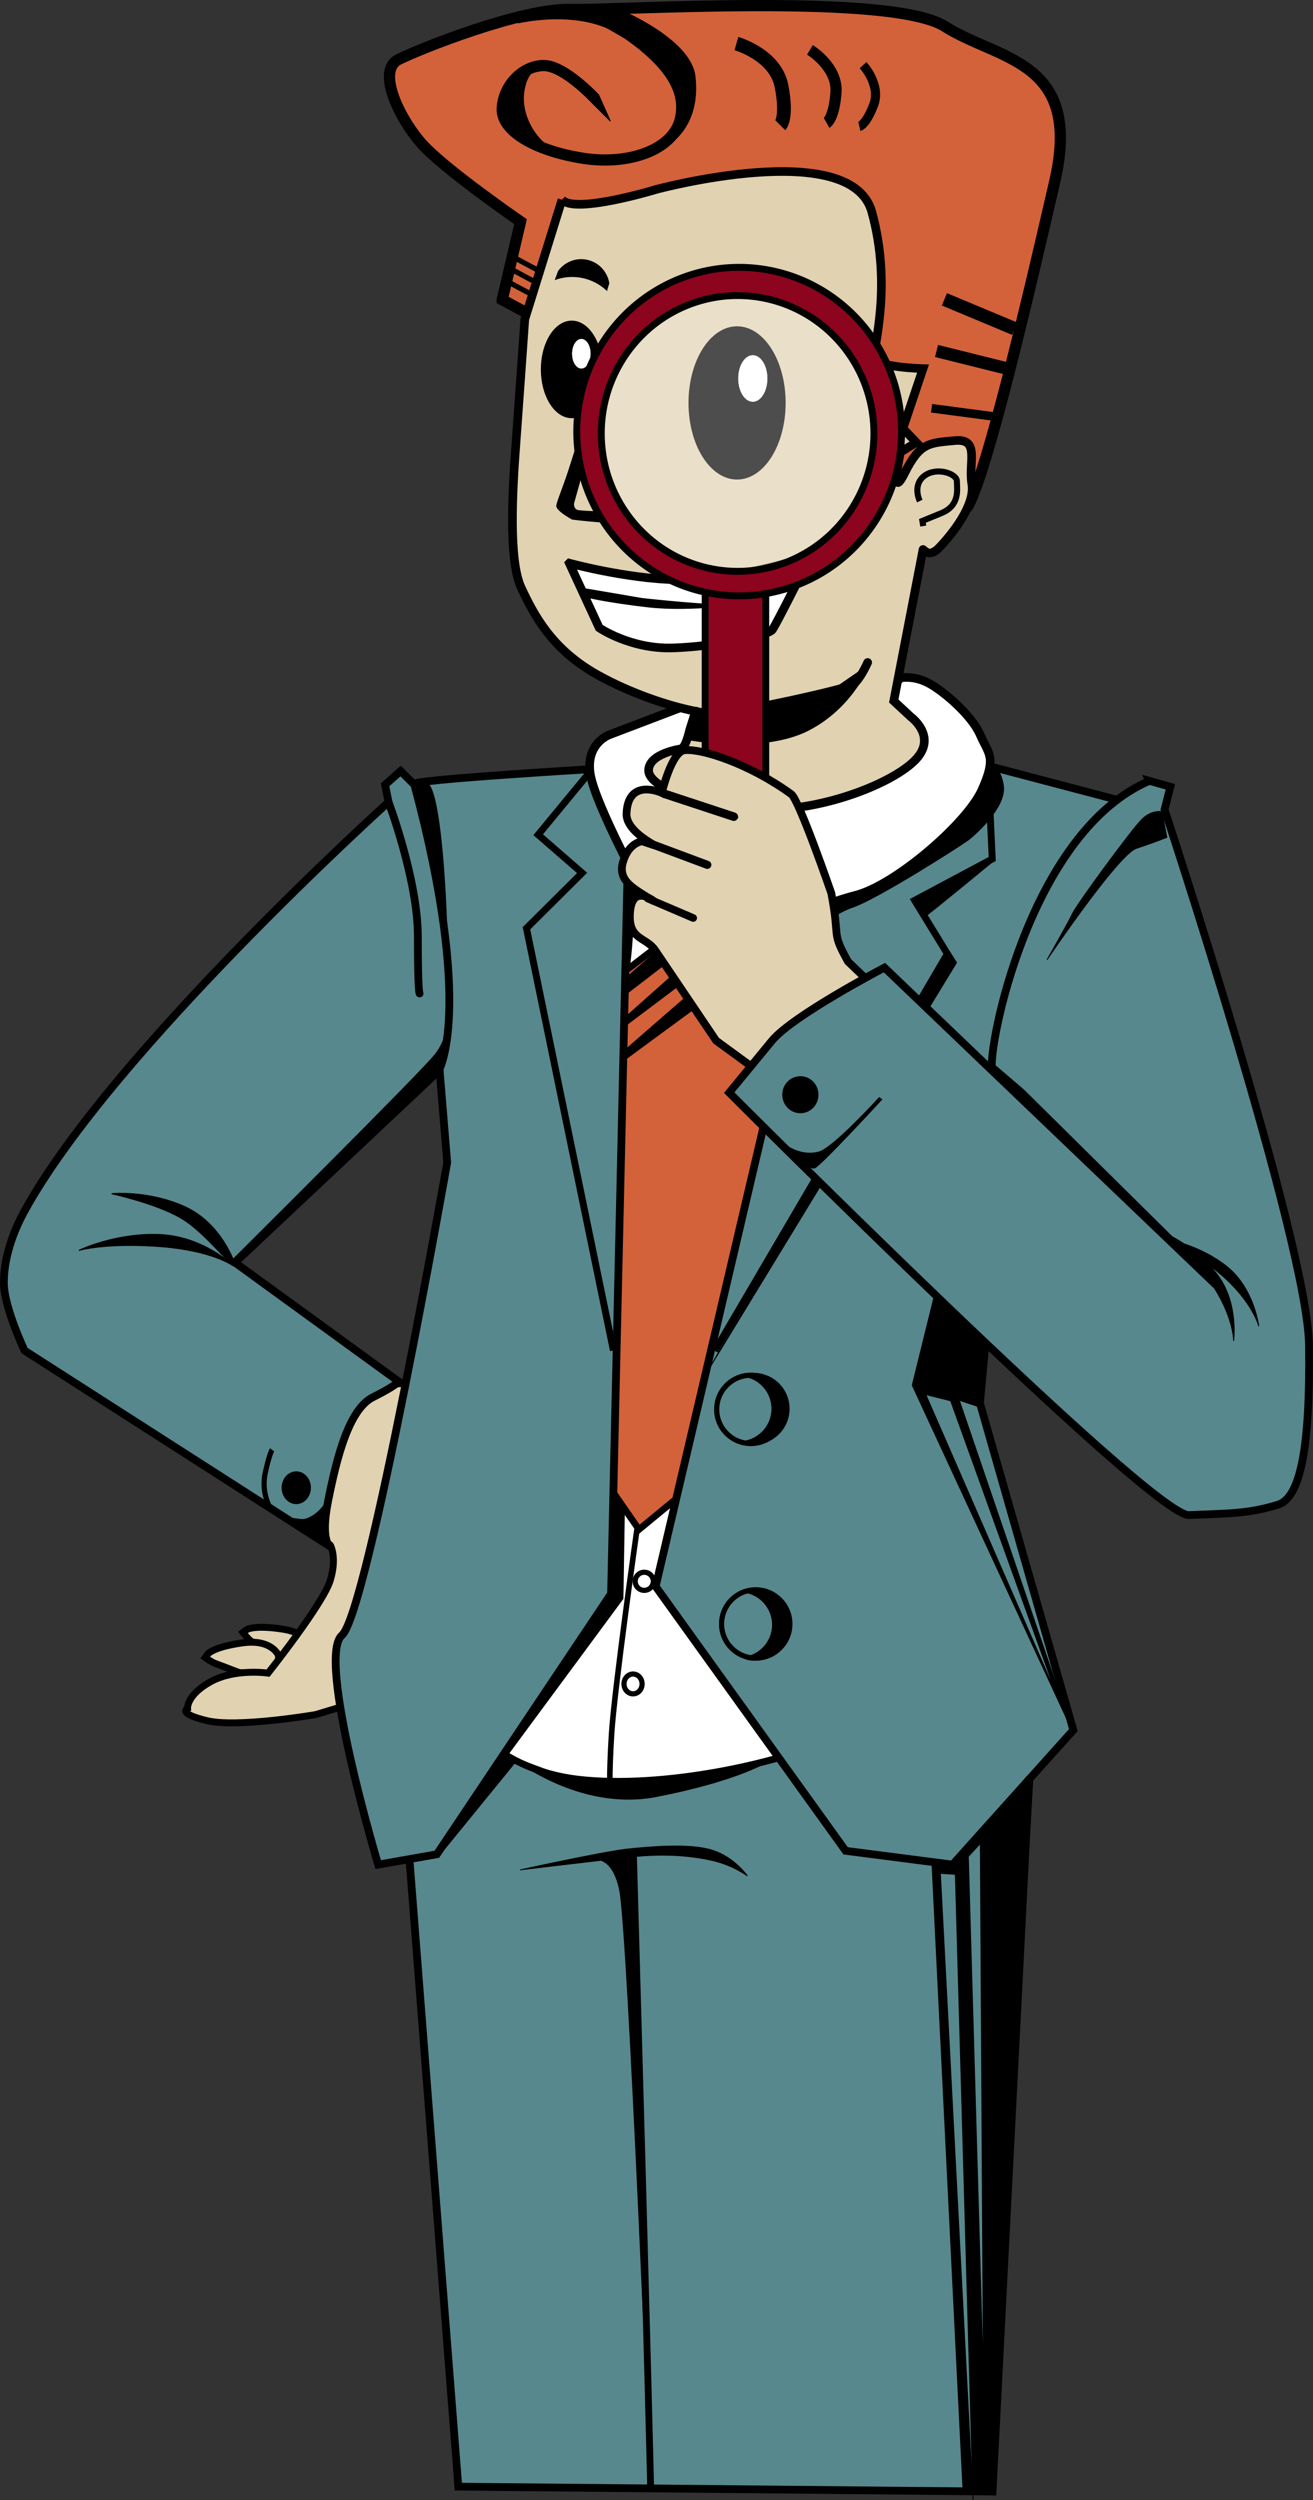 <?xml version="1.0" encoding="UTF-8" standalone="no"?>
<!-- Created with Inkscape (http://www.inkscape.org/) -->

<svg
   xmlns:dc="http://purl.org/dc/elements/1.1/"
   xmlns:cc="http://creativecommons.org/ns#"
   xmlns:rdf="http://www.w3.org/1999/02/22-rdf-syntax-ns#"
   xmlns:svg="http://www.w3.org/2000/svg"
   xmlns="http://www.w3.org/2000/svg"
   xmlns:sodipodi="http://sodipodi.sourceforge.net/DTD/sodipodi-0.dtd"
   xmlns:inkscape="http://www.inkscape.org/namespaces/inkscape"
   width="429.656mm"
   height="818.099mm"
   viewBox="0 0 1522.405 2898.774"
   id="svg2"
   version="1.1"
   inkscape:version="0.91 r13725"
   sodipodi:docname="juergen_mai.svg"
   inkscape:export-filename="D:\JUGGR\grafiken\Plakate\Plakat_05_2016\juergen_mai.png"
   inkscape:export-xdpi="90"
   inkscape:export-ydpi="90">
  <rect x="0" y="0" width="1522.405" height="2898.774" fill="#333333" stroke="none"/>
  <defs
     id="defs4">
    <inkscape:perspective
       sodipodi:type="inkscape:persp3d"
       inkscape:vp_x="0 : 526.1811 : 1"
       inkscape:vp_y="0 : 1000 : 0"
       inkscape:vp_z="744.0945 : 526.18111 : 1"
       inkscape:persp3d-origin="372.04725 : 350.7874 : 1"
       id="perspective4584" />
    <inkscape:path-effect
       effect="spiro"
       id="path-effect4253"
       is_visible="true" />
    <inkscape:path-effect
       effect="spiro"
       id="path-effect4253-1"
       is_visible="true" />
  </defs>
  <sodipodi:namedview
     id="base"
     pagecolor="#ffffff"
     bordercolor="#666666"
     borderopacity="1.0"
     inkscape:pageopacity="0.0"
     inkscape:pageshadow="2"
     inkscape:zoom="0.16430664"
     inkscape:cx="812.70776"
     inkscape:cy="1454.8514"
     inkscape:document-units="px"
     inkscape:current-layer="layer1"
     showgrid="false"
     inkscape:window-width="1536"
     inkscape:window-height="814"
     inkscape:window-x="-8"
     inkscape:window-y="-8"
     inkscape:window-maximized="1"
     fit-margin-top="0"
     fit-margin-left="0"
     fit-margin-right="0"
     fit-margin-bottom="0" />
  <g
     inkscape:label="Ebene 1"
     inkscape:groupmode="layer"
     id="layer1"
     transform="translate(485.859,837.025)">
    <g
       id="g5590">
      <path
         inkscape:connector-curvature="0"
         id="path4595"
         d="m -25.144,1138.242 70.711,907.925 619.425,5.657 45.255,-882.469 z"
         style="fill:#57888d;fill-opacity:1;fill-rule:evenodd;stroke:#000000;stroke-width:9;stroke-linecap:butt;stroke-linejoin:miter;stroke-miterlimit:4;stroke-dasharray:none;stroke-opacity:1" />
      <path
         inkscape:connector-curvature="0"
         id="path4508"
         d="m 48.395,1149.556 c 0,0 39.598,65.054 135.764,76.368 96.166,11.314 237.588,-16.971 319.612,-56.569 82.024,-39.598 96.167,-545.886 96.167,-545.886 l -514.774,-5.657 z"
         style="fill:#ffffff;fill-opacity:1;fill-rule:evenodd;stroke:#000000;stroke-width:8;stroke-linecap:butt;stroke-linejoin:miter;stroke-miterlimit:4;stroke-dasharray:none;stroke-opacity:1" />
      <path
         inkscape:connector-curvature="0"
         id="path4489-5"
         d="m -122.251,1077.968 c 0,0 -1.462,-20.763 -36.056,-26.081 -34.594,-5.318 -42.029,0.925 -42.029,0.925 l -3.835,2.901 c 0,0 4.992,6.686 8.877,9.712 3.885,3.026 23.651,18.256 23.651,18.256 l 43.224,18.28 z"
         style="opacity:1;fill:#e1d2b1;fill-opacity:1;fill-rule:evenodd;stroke:#000000;stroke-width:8;stroke-linecap:butt;stroke-linejoin:miter;stroke-miterlimit:4;stroke-dasharray:none;stroke-opacity:1" />
      <path
         sodipodi:nodetypes="ccssssssc"
         inkscape:connector-curvature="0"
         id="path4322"
         d="m 96.478,-489.518 21.213,-90.51 c 0,0 -90.51,-62.225 -115.965,-91.924 -25.456,-29.698 -50.912,-83.439 -25.456,-96.167 25.456,-12.728 142.836,-59.397 199.404,-57.983 56.569,1.414 371.938,-19.799 434.164,19.799 62.225,39.598 159.806,38.184 127.279,179.605 -32.527,141.421 -77.782,333.754 -100.409,376.181 -22.627,42.426 -540.23,-239.002 -540.23,-239.002 z"
         style="fill:#d3623a;fill-opacity:1;fill-rule:evenodd;stroke:#000000;stroke-width:13;stroke-linecap:butt;stroke-linejoin:miter;stroke-miterlimit:4;stroke-dasharray:none;stroke-opacity:1" />
      <rect
         y="117.18"
         x="124.763"
         height="229.103"
         width="461.034"
         id="rect4479"
         style="opacity:1;fill:#ffffff;fill-opacity:1;stroke:#000000;stroke-width:6;stroke-linecap:round;stroke-miterlimit:4;stroke-dasharray:none;stroke-opacity:1" />
      <path
         inkscape:connector-curvature="0"
         id="path4398"
         d="m 288.647,154.935 c 30,72 44,76 44,76 l 26,4 62,-68 10,-102 -130,-8 z"
         style="fill:#d3623a;fill-opacity:1;fill-rule:evenodd;stroke:#000000;stroke-width:8;stroke-linecap:butt;stroke-linejoin:miter;stroke-miterlimit:4;stroke-dasharray:none;stroke-opacity:1" />
      <path
         inkscape:connector-curvature="0"
         id="path4400"
         d="m 319.777,226.904 -84.485,65.013 -54.065,538.065 73.766,106.438 99.642,-82.303 98.539,-536.025 -90.043,-86.966 z"
         style="fill:#d3623a;fill-opacity:1;fill-rule:evenodd;stroke:#000000;stroke-width:7.75;stroke-linecap:butt;stroke-linejoin:miter;stroke-miterlimit:4;stroke-dasharray:none;stroke-opacity:1"
         sodipodi:nodetypes="cccccccc" />
      <path
         inkscape:connector-curvature="0"
         id="path4489"
         d="m -163.03,1082.38 c 0,0 -7.425,-19.445 -42.073,-14.496 -34.648,4.95 -39.952,13.082 -39.952,13.082 l -2.828,3.889 c 0,0 6.718,4.95 11.314,6.718 4.596,1.768 27.931,10.607 27.931,10.607 l 46.669,4.95 z"
         style="fill:#e1d2b1;fill-opacity:1;fill-rule:evenodd;stroke:#000000;stroke-width:8;stroke-linecap:butt;stroke-linejoin:miter;stroke-miterlimit:4;stroke-dasharray:none;stroke-opacity:1" />
      <path
         sodipodi:nodetypes="czcscscccccccc"
         inkscape:connector-curvature="0"
         id="path4485"
         d="m -102.926,954.394 c 0,0 8.273,13.835 0,41.012 -8.273,27.177 -72.125,107.48 -72.125,107.48 0,0 -38.184,-5.657 -66.468,9.899 -28.284,15.556 -26.87,31.113 -26.87,31.113 0,0 -12.728,5.657 22.627,14.142 35.355,8.485 125.865,-7.071 125.865,-7.071 l 28.284,-8.485 127.279,-207.889 -35.355,-168.291 -131.522,5.657 -15.556,118.794 31.997,54.801 z"
         style="fill:#e1d2b1;fill-opacity:1;fill-rule:evenodd;stroke:#000000;stroke-width:8;stroke-linecap:butt;stroke-linejoin:miter;stroke-miterlimit:4;stroke-dasharray:none;stroke-opacity:1" />
      <path
         inkscape:connector-curvature="0"
         id="path4433"
         d="m 196.647,54.935 c -196,12 -200,16 -200,16 l 36,440 c 0,0 -92,522 -122,548 -30,26 42,266 42,266 l 68,-12 202,-302 22,-962 z"
         style="fill:#57888d;fill-opacity:1;fill-rule:evenodd;stroke:#000000;stroke-width:9;stroke-linecap:butt;stroke-linejoin:miter;stroke-miterlimit:4;stroke-dasharray:none;stroke-opacity:1" />
      <path
         inkscape:connector-curvature="0"
         id="path4402"
         d="m 458.647,216.935 -184.286,785.429 220.286,306.571 124,16 140,-156 -112,-392 20,-392 L 854.316,102.149 530.647,16.935 Z"
         style="fill:#57888d;fill-opacity:1;fill-rule:evenodd;stroke:#000000;stroke-width:9;stroke-linecap:butt;stroke-linejoin:miter;stroke-miterlimit:4;stroke-dasharray:none;stroke-opacity:1"
         sodipodi:nodetypes="cccccccccc" />
      <path
         sodipodi:nodetypes="csssccc"
         inkscape:connector-curvature="0"
         id="path4652"
         d="m 456.396,247.994 c 0,0 17.678,-23.335 46.669,-33.234 28.991,-9.899 125.291,-71.518 133.643,-77.782 7.071,-5.303 43.133,-36.77 41.012,-61.518 -2.121,-24.749 -26.163,-44.548 -26.163,-44.548 L 464.881,183.648 Z"
         style="fill:#000000;fill-opacity:1;fill-rule:evenodd;stroke:#000000;stroke-width:1px;stroke-linecap:butt;stroke-linejoin:miter;stroke-opacity:1" />
      <path
         sodipodi:nodetypes="czzzsccc"
         inkscape:connector-curvature="0"
         id="path4394"
         d="m 558.647,-51.065 c 0,0 14.692,-3.129 32,6 17.308,9.129 50.147,37.226 60,60 9.853,22.774 19.349,25.331 2,64 -17.349,38.669 -100,110 -146,122 -46,12 -58,24 -58,24 l -52,-122 z"
         style="fill:#ffffff;fill-opacity:1;fill-rule:evenodd;stroke:#000000;stroke-width:10;stroke-linecap:butt;stroke-linejoin:miter;stroke-miterlimit:4;stroke-dasharray:none;stroke-opacity:1" />
      <path
         inkscape:connector-curvature="0"
         id="path4396"
         d="m 304.647,-17.065 -84,32 c 0,0 -28,10 -22,46 6,36 64,142 64,142 l 64,-110 22,-110 z"
         style="fill:#ffffff;fill-opacity:1;fill-rule:evenodd;stroke:#000000;stroke-width:10;stroke-linecap:butt;stroke-linejoin:miter;stroke-miterlimit:4;stroke-dasharray:none;stroke-opacity:1" />
      <path
         sodipodi:nodetypes="ccssssssssssccccsscc"
         inkscape:connector-curvature="0"
         id="path4310"
         d="m 165.775,-605.483 -43.133,138.593 c 0,0 -7.071,100.409 -10.607,148.492 -3.535,48.083 -8.485,130.815 6.364,162.635 14.849,31.82 35.355,71.418 88.388,101.116 53.033,29.698 137.886,56.569 180.312,43.133 42.426,-13.435 82.024,-33.941 106.773,-61.518 24.749,-27.577 91.04,-118.971 91.04,-124.628 0,-5.657 4.419,10.076 18.562,-4.773 14.142,-14.849 41.719,-48.79 37.477,-73.539 -4.243,-24.749 9.899,-53.033 -19.799,-50.205 -29.698,2.829 -40.305,2.121 -57.983,37.477 -17.678,35.355 -4.95,-24.042 -4.95,-24.042 l 18.385,-11.314 -15.556,-16.264 23.334,-69.296 c 0,0 -55.154,-1.414 -56.569,-12.728 -1.414,-11.314 21.213,-82.024 -2.828,-168.999 -24.042,-86.974 -249.609,-26.163 -249.609,-26.163 0,0 -94.752,28.991 -109.602,12.021 z"
         style="fill:#e1d2b1;fill-opacity:1;fill-rule:evenodd;stroke:#000000;stroke-width:10;stroke-linecap:butt;stroke-linejoin:miter;stroke-miterlimit:4;stroke-dasharray:none;stroke-opacity:1" />
      <ellipse
         ry="88.055"
         rx="55.53"
         cy="-369.863"
         cx="368.76"
         id="path3350"
         style="fill:#000000;fill-opacity:1;stroke:#000000;stroke-width:1.571;stroke-opacity:1" />
      <ellipse
         ry="56.063"
         rx="35.355"
         cy="-408.706"
         cx="177.088"
         id="path3350-4"
         style="fill:#000000;fill-opacity:1;stroke:#000000;stroke-opacity:1" />
      <ellipse
         ry="27.276"
         rx="17.201"
         cy="-398.183"
         cx="387.006"
         id="path3350-47"
         style="fill:#ffffff;fill-opacity:1;stroke:#000000;stroke-width:0.487;stroke-opacity:1" />
      <ellipse
         ry="17.366"
         rx="10.952"
         cy="-426.889"
         cx="188.2"
         id="path3350-47-1"
         style="fill:#ffffff;fill-opacity:1;stroke:#000000;stroke-width:0.31;stroke-opacity:1" />
      <path
         inkscape:connector-curvature="0"
         inkscape:original-d="m 217.64659,-500.56518 2.5,-8 c 0,0 -0.5,-18.5 -14,-22 -13.5,-3.5 -44.5,8 -44.5,8 l -3.5,9.5 c 0,0 12.5,-2 25.5,-3 13,-1 29,3.5 34,15.5 z"
         inkscape:path-effect="#path-effect4253"
         id="path4251"
         d="m 217.647,-500.565 2.5,-8 c -1.372,-8.838 -6.574,-17.014 -14,-22 -6.918,-4.645 -15.667,-6.48 -23.869,-5.005 -8.202,1.474 -15.764,6.241 -20.631,13.005 l -3.5,9.5 c 8.141,-2.859 16.918,-3.892 25.5,-3 12.608,1.31 24.741,6.842 34,15.5 z"
         style="fill:#000000;fill-opacity:1;fill-rule:evenodd;stroke:#000000;stroke-width:1px;stroke-linecap:butt;stroke-linejoin:miter;stroke-opacity:1" />
      <path
         inkscape:connector-curvature="0"
         inkscape:original-d="m 367.50913,-492.23198 -1.13576,-8.4564 c 0,0 3.50596,-18.13948 17.25702,-18.54941 13.75105,-0.40992 42.14058,17.92413 42.14058,17.92413 l 1.86738,10.16172 c 0,0 -11.87756,-4.79099 -24.4064,-8.70808 -12.52885,-3.91708 -28.88379,-3.08411 -35.72282,7.62804 z"
         inkscape:path-effect="#path-effect4253-1"
         id="path4251-3"
         d="m 367.509,-492.232 -1.136,-8.456 c 2.87,-8.202 9.283,-15.095 17.257,-18.549 7.834,-3.394 17.061,-3.424 24.917,-0.083 7.857,3.342 14.234,10.009 17.223,18.007 l 1.867,10.162 c -7.331,-4.71 -15.75,-7.714 -24.406,-8.708 -12.312,-1.414 -25.063,1.308 -35.723,7.628 z"
         style="fill:#000000;fill-opacity:1;fill-rule:evenodd;stroke:#000000;stroke-width:1px;stroke-linecap:butt;stroke-linejoin:miter;stroke-opacity:1" />
      <path
         inkscape:connector-curvature="0"
         id="path4304"
         d="m 224.647,-451.565 9.5,2 -55,196.5 c 0,0 -0.5,7 5.5,8 6,1 46,2.5 46,2.5 0,0 14,3 9.5,9 -4.5,6 -62.5,-1.5 -62.5,-1.5 0,0 -18.5,-10 -18,-15.5 0.5,-5.5 8,-21.5 17,-50.5 9,-29 48,-150.5 48,-150.5 z"
         style="fill:#000000;fill-opacity:1;fill-rule:evenodd;stroke:#000000;stroke-width:1px;stroke-linecap:butt;stroke-linejoin:miter;stroke-opacity:1" />
      <path
         inkscape:connector-curvature="0"
         id="path4306"
         d="m 174.26,-184.048 34.648,74.953 c 0,0 36.062,24.749 84.853,23.334 48.79,-1.414 111.016,-14.142 115.966,-21.213 4.95,-7.071 38.184,-73.539 38.184,-73.539 l -12.021,-6.364 c 0,0 -62.225,19.799 -123.037,21.92 -60.811,2.121 -138.593,-19.092 -138.593,-19.092 z"
         style="fill:#ffffff;fill-opacity:1;fill-rule:evenodd;stroke:#000000;stroke-width:10;stroke-linecap:butt;stroke-linejoin:miter;stroke-miterlimit:4;stroke-dasharray:none;stroke-opacity:1" />
      <path
         inkscape:connector-curvature="0"
         id="path4308"
         d="m 188.472,-155.073 70.244,11.956 c 0,0 82.584,9.239 105.366,7.065 22.782,-2.174 -47.462,8.695 -98.721,2.717 -51.259,-5.978 -71.193,-11.412 -71.193,-11.412 z"
         style="fill:#000000;fill-opacity:1;fill-rule:evenodd;stroke:#000000;stroke-width:1.016px;stroke-linecap:butt;stroke-linejoin:miter;stroke-opacity:1" />
      <path
         inkscape:connector-curvature="0"
         id="path4318"
         d="m 580.647,-256.065 c 0,0 -9,-18 5,-29 14,-11 38,-3 38,6 0,9 4,28 -18,37 -22,9 -22,9 -22,9 l 1,6"
         style="fill:none;fill-rule:evenodd;stroke:#000000;stroke-width:7;stroke-linecap:butt;stroke-linejoin:miter;stroke-miterlimit:4;stroke-dasharray:none;stroke-opacity:1" />
      <path
         inkscape:connector-curvature="0"
         id="path4324"
         d="m 113.449,-816.201 c 0,0 74.953,-18.385 124.451,15.556 49.498,33.941 73.539,66.468 65.054,101.823 -8.485,35.355 -59.397,53.74 -113.137,45.255 -53.74,-8.485 -94.752,-31.113 -93.338,-57.983 1.414,-26.87 24.042,-49.497 48.083,-49.497 24.042,0 59.397,38.184 59.397,38.184 l 0,0"
         style="fill:none;fill-rule:evenodd;stroke:#000000;stroke-width:13;stroke-linecap:butt;stroke-linejoin:miter;stroke-miterlimit:4;stroke-dasharray:none;stroke-opacity:1" />
      <path
         inkscape:connector-curvature="0"
         id="path4326"
         d="m 368.007,-786.503 c 0,0 45.255,12.728 52.326,49.497 7.071,36.77 -1.414,45.255 -1.414,45.255 l 0,0"
         style="fill:none;fill-rule:evenodd;stroke:#000000;stroke-width:16;stroke-linecap:butt;stroke-linejoin:miter;stroke-miterlimit:4;stroke-dasharray:none;stroke-opacity:1" />
      <path
         inkscape:connector-curvature="0"
         id="path4326-3"
         d="m 453.247,-779.238 c 0,0 32.563,19.633 30.19,49.825 -2.372,30.192 -10.81,34.989 -10.81,34.989 l 0,0"
         style="opacity:1;fill:none;fill-rule:evenodd;stroke:#000000;stroke-width:12.941;stroke-linecap:butt;stroke-linejoin:miter;stroke-miterlimit:4;stroke-dasharray:none;stroke-opacity:1" />
      <path
         inkscape:connector-curvature="0"
         id="path4326-3-5"
         d="m 514.875,-761.509 c 0,0 21.084,22.939 12.264,46.134 -8.819,23.195 -16.559,25.024 -16.559,25.024 l 0,0"
         style="opacity:1;fill:none;fill-rule:evenodd;stroke:#000000;stroke-width:10.604;stroke-linecap:butt;stroke-linejoin:miter;stroke-miterlimit:4;stroke-dasharray:none;stroke-opacity:1" />
      <path
         inkscape:connector-curvature="0"
         id="path4358"
         d="m 594.281,-363.653 c 74.953,9.899 74.953,9.899 74.953,9.899"
         style="fill:none;fill-rule:evenodd;stroke:#000000;stroke-width:10;stroke-linecap:butt;stroke-linejoin:miter;stroke-miterlimit:4;stroke-dasharray:none;stroke-opacity:1" />
      <path
         inkscape:connector-curvature="0"
         id="path4358-6"
         d="m 600.043,-430.079 c 78.987,19.715 78.987,19.715 78.987,19.715"
         style="opacity:1;fill:none;fill-rule:evenodd;stroke:#000000;stroke-width:14.487;stroke-linecap:butt;stroke-linejoin:miter;stroke-miterlimit:4;stroke-dasharray:none;stroke-opacity:1" />
      <path
         inkscape:transform-center-y="70.218503"
         inkscape:transform-center-x="1.091775"
         inkscape:connector-curvature="0"
         id="path4358-6-9"
         d="m 609.175,-489.979 c 81.435,34.057 81.435,34.057 81.435,34.057"
         style="opacity:1;fill:none;fill-rule:evenodd;stroke:#000000;stroke-width:15.506;stroke-linecap:butt;stroke-linejoin:miter;stroke-miterlimit:4;stroke-dasharray:none;stroke-opacity:1" />
      <path
         sodipodi:nodetypes="cccssscscc"
         inkscape:connector-curvature="0"
         id="path4390"
         d="m 584.392,-199.927 -33.952,175.686 19.799,18.385 c 0,0 31.113,22.627 5.657,49.498 -25.456,26.87 -106.066,59.397 -176.777,57.983 -70.711,-1.414 -132.936,-25.456 -132.936,-45.255 0,-19.799 37.098,-25.027 37.098,-25.027 0,0 4.975,1.692 10.632,-22.349 l 5.657,-17.855 -0.856,-3.558"
         style="fill:#e1d2b1;fill-opacity:1;fill-rule:evenodd;stroke:#000000;stroke-width:10;stroke-linecap:round;stroke-linejoin:miter;stroke-miterlimit:4;stroke-dasharray:none;stroke-opacity:1" />
      <path
         sodipodi:nodetypes="cssc"
         inkscape:connector-curvature="0"
         id="path4392"
         d="m 320.967,-12.545 c 0,0 6.113,3.504 32.615,1.722 26.502,-1.782 140.91,-27.142 149.252,-32.363 8.342,-5.221 17.359,-25.722 17.359,-25.722"
         style="fill:none;fill-rule:evenodd;stroke:#000000;stroke-width:10;stroke-linecap:round;stroke-linejoin:miter;stroke-miterlimit:4;stroke-dasharray:none;stroke-opacity:1" />
      <path
         sodipodi:nodetypes="ccccazccsscccc"
         inkscape:connector-curvature="0"
         id="path4437"
         d="m -5.353,72.935 -16,-16 -18,16 4,20 c 0,0 -320.049,288.643 -422,474 -14.034,25.516 -24.284,55.84 -24,84 0.284,28.16 24,78 24,78 l 355.525,228 c 0,0 -13.525,-4 -3.525,-54 10,-50 24,-106 52,-120 28,-14 29.636,-18.243 29.636,-18.243 l -189.636,-137.757 236,-222 c 0,0 42,-70 -28,-332 z"
         style="fill:#57888d;fill-opacity:1;fill-rule:evenodd;stroke:#000000;stroke-width:9;stroke-linecap:butt;stroke-linejoin:miter;stroke-miterlimit:4;stroke-dasharray:none;stroke-opacity:1" />
      <circle
         r="10.5"
         cy="996.435"
         cx="261.147"
         id="path4789"
         style="opacity:1;fill:none;fill-opacity:1;stroke:#000000;stroke-width:6;stroke-linecap:round;stroke-miterlimit:4;stroke-dasharray:none;stroke-opacity:1" />
      <path
         inkscape:connector-curvature="0"
         id="path4439"
         d="m -35.353,92.935 c 0,0 34,90 34,156 0,66 2,66 2,66 l 0,0"
         style="fill:none;fill-rule:evenodd;stroke:#000000;stroke-width:9;stroke-linecap:round;stroke-linejoin:miter;stroke-miterlimit:4;stroke-dasharray:none;stroke-opacity:1" />
      <circle
         r="39.598"
         cy="797.099"
         cx="384.734"
         id="path4462"
         style="opacity:1;fill:#57888d;fill-opacity:1;stroke:#000000;stroke-width:6;stroke-linecap:round;stroke-miterlimit:4;stroke-dasharray:none;stroke-opacity:1" />
      <circle
         r="39.598"
         cy="1045.891"
         cx="390.391"
         id="path4462-9"
         style="opacity:1;fill:#57888d;fill-opacity:1;stroke:#000000;stroke-width:6;stroke-linecap:round;stroke-miterlimit:4;stroke-dasharray:none;stroke-opacity:1" />
      <path
         inkscape:connector-curvature="0"
         id="path4462-9-8"
         d="m 388.041,756.802 a 39.598,39.598 0 0 1 39.598,39.598 39.598,39.598 0 0 1 -39.598,39.598 39.598,39.598 0 0 1 -8.451,-0.963 39.598,39.598 0 0 0 31.049,-38.635 39.598,39.598 0 0 0 -31.146,-38.635 39.598,39.598 0 0 1 8.549,-0.963 z"
         style="opacity:1;fill:#000000;fill-opacity:1;stroke:#000000;stroke-width:4;stroke-linecap:round;stroke-miterlimit:4;stroke-dasharray:none;stroke-opacity:1" />
      <path
         sodipodi:nodetypes="ccccc"
         inkscape:connector-curvature="0"
         id="path4654-9"
         d="M 225.386,728.8 124.566,239.233 189.084,175.111 138.128,130.817 199.185,56.776"
         style="opacity:1;fill:none;fill-rule:evenodd;stroke:#000000;stroke-width:8;stroke-linecap:butt;stroke-linejoin:miter;stroke-miterlimit:4;stroke-dasharray:none;stroke-opacity:1" />
      <path
         inkscape:connector-curvature="0"
         id="path4599"
         d="m 248.641,1314.94 c 18.01,637.554 20.011,736.989 20.011,736.989"
         style="fill:none;fill-rule:evenodd;stroke:#000000;stroke-width:7.901;stroke-linecap:butt;stroke-linejoin:miter;stroke-miterlimit:4;stroke-dasharray:none;stroke-opacity:1" />
      <path
         id="path4462-9-8-6"
         d="m 388.737,1007.212 a 39.598,39.598 0 0 1 39.598,39.598 39.598,39.598 0 0 1 -39.598,39.598 39.598,39.598 0 0 1 -8.451,-0.963 39.598,39.598 0 0 0 31.049,-38.635 39.598,39.598 0 0 0 -31.146,-38.635 39.598,39.598 0 0 1 8.549,-0.963 z"
         style="opacity:1;fill:#000000;fill-opacity:1;stroke:#000000;stroke-width:4;stroke-linecap:round;stroke-miterlimit:4;stroke-dasharray:none;stroke-opacity:1"
         inkscape:connector-curvature="0" />
      <path
         inkscape:connector-curvature="0"
         id="path4654"
         d="m 342.932,729.221 269.714,-460.286 -38,-62 90,-48 -4,-86 0,0"
         style="fill:none;fill-rule:evenodd;stroke:#000000;stroke-width:8;stroke-linecap:butt;stroke-linejoin:miter;stroke-miterlimit:4;stroke-dasharray:none;stroke-opacity:1"
         sodipodi:nodetypes="cccccc" />
      <path
         inkscape:connector-curvature="0"
         id="path4671"
         d="m 9.647,71.935 c 0,0 8,-2 15,57 7,59 8,127 8,127 l -35,-181 17,-6"
         style="fill:#000000;fill-opacity:1;fill-rule:evenodd;stroke:#000000;stroke-width:1px;stroke-linecap:butt;stroke-linejoin:miter;stroke-opacity:1" />
      <path
         inkscape:connector-curvature="0"
         id="path4690"
         d="m 587.918,224.66 c 5.657,-3.535 78.489,-63.64 78.489,-63.64 l -91.924,45.255 z"
         style="fill:#000000;fill-opacity:1;fill-rule:evenodd;stroke:#000000;stroke-width:1px;stroke-linecap:butt;stroke-linejoin:miter;stroke-opacity:1" />
      <path
         sodipodi:nodetypes="cccc"
         inkscape:connector-curvature="0"
         id="path4692"
         d="m 335.308,751.675 287.965,-472.568 -7.425,-11.667 z"
         style="fill:#000000;fill-opacity:1;fill-rule:evenodd;stroke:#000000;stroke-width:1px;stroke-linecap:butt;stroke-linejoin:miter;stroke-opacity:1" />
      <path
         inkscape:connector-curvature="0"
         id="path4694"
         d="m 335.147,96.435 c -39,73 -47,61 -47,61 l 38,-64 z"
         style="fill:#000000;fill-opacity:1;fill-rule:evenodd;stroke:#000000;stroke-width:1px;stroke-linecap:butt;stroke-linejoin:miter;stroke-opacity:1" />
      <path
         inkscape:connector-curvature="0"
         id="path4696"
         d="m 249.647,187.935 c -1.5,105 -10.5,115 -10.5,115 l 5.5,-134 z"
         style="fill:#000000;fill-opacity:1;fill-rule:evenodd;stroke:#000000;stroke-width:1px;stroke-linecap:butt;stroke-linejoin:miter;stroke-opacity:1" />
      <path
         inkscape:connector-curvature="0"
         id="path4698"
         d="m 425.147,178.935 -53.5,52 62.5,80.5 -72,-80 60.5,-66 z"
         style="fill:#000000;fill-opacity:1;fill-rule:evenodd;stroke:#000000;stroke-width:1px;stroke-linecap:butt;stroke-linejoin:miter;stroke-opacity:1" />
      <path
         inkscape:connector-curvature="0"
         id="path4700"
         d="m 297.647,170.435 52,-69.5 12.5,1 -63.5,74 z"
         style="fill:#000000;fill-opacity:1;fill-rule:evenodd;stroke:#000000;stroke-width:1px;stroke-linecap:butt;stroke-linejoin:miter;stroke-opacity:1" />
      <path
         inkscape:connector-curvature="0"
         id="path4702"
         d="m 373.147,103.435 -70.5,81.5 2,6 86,-86.5 z"
         style="fill:#000000;fill-opacity:1;fill-rule:evenodd;stroke:#000000;stroke-width:1px;stroke-linecap:butt;stroke-linejoin:miter;stroke-opacity:1" />
      <path
         inkscape:connector-curvature="0"
         id="path4704"
         d="m 345.38,234.559 -104.652,80.61 -4.243,-15.556 84.853,-73.539 z"
         style="fill:#000000;fill-opacity:1;fill-rule:evenodd;stroke:#000000;stroke-width:1px;stroke-linecap:butt;stroke-linejoin:miter;stroke-opacity:1" />
      <path
         inkscape:connector-curvature="0"
         id="path4706"
         d="m 240.728,378.809 141.421,-123.037 18.385,16.971 -165.463,121.622 5.657,-9.899"
         style="fill:#000000;fill-opacity:1;fill-rule:evenodd;stroke:#000000;stroke-width:1px;stroke-linecap:butt;stroke-linejoin:miter;stroke-opacity:1" />
      <path
         inkscape:connector-curvature="0"
         id="path4706-2"
         d="m 241.186,340.563 125.291,-111.595 16.288,15.392 -146.59,110.312 5.012,-8.979"
         style="opacity:1;fill:#000000;fill-opacity:1;fill-rule:evenodd;stroke:#000000;stroke-width:0.896px;stroke-linecap:butt;stroke-linejoin:miter;stroke-opacity:1" />
      <path
         inkscape:connector-curvature="0"
         id="path4723"
         d="m 314.267,21.013 c 0,0 84.853,15.556 137.179,-11.314 52.326,-26.87 70.711,-76.368 70.711,-76.368 l -41.012,28.284 -138.593,29.698 -16.971,-2.829 z"
         style="fill:#000000;fill-opacity:1;fill-rule:evenodd;stroke:#000000;stroke-width:1px;stroke-linecap:butt;stroke-linejoin:miter;stroke-opacity:1" />
      <path
         sodipodi:nodetypes="csczc"
         inkscape:connector-curvature="0"
         id="path4673-6-2"
         d="m -356.387,547.052 c 0,0 43.098,-4.248 85.62,15.452 42.522,19.7 57.252,66.225 57.252,66.225 -3.837,5.879 -33.155,-36.453 -62.772,-53.641 -29.617,-17.188 -80.1,-28.036 -80.1,-28.036 z"
         style="opacity:1;fill:#000000;fill-opacity:1;fill-rule:evenodd;stroke:#000000;stroke-width:1.244px;stroke-linecap:butt;stroke-linejoin:miter;stroke-opacity:1" />
      <path
         sodipodi:nodetypes="csczc"
         inkscape:connector-curvature="0"
         id="path4673-6-2-0"
         d="m -393.735,612.516 c 0,0 41.821,-20.213 92.952,-18.061 51.131,2.152 85.504,36.26 85.504,36.26 0,0 -24.171,-18.054 -85.887,-22.537 -61.717,-4.483 -92.569,4.337 -92.569,4.337 z"
         style="opacity:1;fill:#000000;fill-opacity:1;fill-rule:evenodd;stroke:#000000;stroke-width:1.3px;stroke-linecap:butt;stroke-linejoin:miter;stroke-opacity:1" />
      <path
         inkscape:connector-curvature="0"
         id="path4757"
         d="m -172.353,911.935 c 0,0 -11,-18 -6,-41 5,-23 8,-27 8,-27"
         style="fill:none;fill-rule:evenodd;stroke:#000000;stroke-width:6;stroke-linecap:butt;stroke-linejoin:miter;stroke-miterlimit:4;stroke-dasharray:none;stroke-opacity:1" />
      <ellipse
         ry="16"
         rx="14"
         cy="887.935"
         cx="-142.353"
         id="path4761"
         style="opacity:1;fill:#000000;fill-opacity:1;stroke:#000000;stroke-width:6;stroke-linecap:round;stroke-miterlimit:4;stroke-dasharray:none;stroke-opacity:1" />
      <path
         inkscape:connector-curvature="0"
         id="path4767"
         d="m 34.253,315.17 c 0,0 7.071,43.841 -16.971,72.125 -24.042,28.284 -234.759,237.588 -234.759,237.588 L 25.768,407.094 Z"
         style="fill:#000000;fill-opacity:1;fill-rule:evenodd;stroke:#000000;stroke-width:1px;stroke-linecap:butt;stroke-linejoin:miter;stroke-opacity:1" />
      <path
         inkscape:connector-curvature="0"
         id="path4769"
         d="m -149.595,923.281 c 0,0 1.414,0 12.728,1.414 11.314,1.414 28.284,-14.142 31.113,-25.456 2.828,-11.314 -11.314,43.841 -5.657,49.498 5.657,5.657 -38.184,-25.456 -38.184,-25.456 z"
         style="fill:#000000;fill-opacity:1;fill-rule:evenodd;stroke:#000000;stroke-width:1px;stroke-linecap:butt;stroke-linejoin:miter;stroke-opacity:1" />
      <path
         inkscape:connector-curvature="0"
         id="path4771"
         d="m 238.142,913.75 -1.657,102.87 -135.764,183.848 123.037,-188.09 0.586,-124.956 z"
         style="fill:#000000;fill-opacity:1;fill-rule:evenodd;stroke:#000000;stroke-width:1px;stroke-linecap:butt;stroke-linejoin:miter;stroke-opacity:1"
         sodipodi:nodetypes="cccccc" />
      <path
         sodipodi:nodetypes="cssczsc"
         inkscape:connector-curvature="0"
         id="path4775"
         d="m 117.662,1330.954 c 0,0 96.874,-21.213 123.744,-24.042 27.819,-2.928 73.384,-6.898 98.995,1.414 25.749,8.357 40.305,29.698 40.305,29.698 0,0 -16.299,-12.079 -38.934,-17.471 -22.634,-5.392 -54.733,-9.107 -96.831,-4.45 -39.757,4.398 -127.279,14.849 -127.279,14.849 z"
         style="fill:#000000;fill-opacity:1;fill-rule:evenodd;stroke:#000000;stroke-width:1px;stroke-linecap:butt;stroke-linejoin:miter;stroke-opacity:1" />
      <path
         sodipodi:nodetypes="csccsc"
         inkscape:connector-curvature="0"
         id="path4777"
         d="m 105.647,1198.935 c 0,0 78,65 170,47 92,-18 126,-39 126,-39 l -95,17 c 0,0 -108,9 -129,2 -21,-7 -72,-27 -72,-27 z"
         style="fill:#000000;fill-opacity:1;fill-rule:evenodd;stroke:#000000;stroke-width:1px;stroke-linecap:butt;stroke-linejoin:miter;stroke-opacity:1" />
      <path
         inkscape:connector-curvature="0"
         id="path4779"
         d="m 706.647,1254.935 -84,72 82,-104 z"
         style="fill:#000000;fill-opacity:1;fill-rule:evenodd;stroke:#000000;stroke-width:1px;stroke-linecap:butt;stroke-linejoin:miter;stroke-opacity:1" />
      <path
         inkscape:connector-curvature="0"
         id="path4781"
         d="m 112.647,1204.935 -88,108 78,-118 z"
         style="fill:#000000;fill-opacity:1;fill-rule:evenodd;stroke:#000000;stroke-width:1px;stroke-linecap:butt;stroke-linejoin:miter;stroke-opacity:1" />
      <path
         inkscape:connector-curvature="0"
         id="path4785"
         d="m 253.146,933.123 c 0,0 -26.602,187.67 -29.88,240.172 -3.278,52.502 -1.639,68.111 -1.639,68.111"
         style="fill:none;fill-rule:evenodd;stroke:#000000;stroke-width:6.47;stroke-linecap:butt;stroke-linejoin:miter;stroke-miterlimit:4;stroke-dasharray:none;stroke-opacity:1"
         sodipodi:nodetypes="csc" />
      <ellipse
         ry="11.5"
         rx="10.5"
         cy="1115.435"
         cx="248.147"
         id="path4787"
         style="opacity:1;fill:none;fill-opacity:1;stroke:#000000;stroke-width:6;stroke-linecap:round;stroke-miterlimit:4;stroke-dasharray:none;stroke-opacity:1" />
      <path
         sodipodi:nodetypes="cccc"
         inkscape:connector-curvature="0"
         id="path4791"
         d="m 662.992,409.366 -57.397,335.725 42.426,-8.485 z"
         style="fill:#000000;fill-opacity:1;fill-rule:evenodd;stroke:#000000;stroke-width:1px;stroke-linecap:butt;stroke-linejoin:miter;stroke-opacity:1" />
      <path
         inkscape:connector-curvature="0"
         id="path4793"
         d="M 572.909,770.321 753.357,1160.028 623.325,778.866 Z"
         style="fill:#000000;fill-opacity:1;fill-rule:evenodd;stroke:#000000;stroke-width:1.929px;stroke-linecap:butt;stroke-linejoin:miter;stroke-opacity:1"
         sodipodi:nodetypes="cccc" />
      <path
         sodipodi:nodetypes="cccccc"
         inkscape:connector-curvature="0"
         id="path4795"
         d="m 594.688,1322.592 35.958,726.343 32.931,1.475 48.083,-824.486 -90.51,100.409 z"
         style="fill:#000000;fill-opacity:1;fill-rule:evenodd;stroke:#000000;stroke-width:1px;stroke-linecap:butt;stroke-linejoin:miter;stroke-opacity:1" />
      <path
         inkscape:connector-curvature="0"
         id="path4799"
         d="m 682.513,484.49 -28.628,311.155 -81.89,-27.057 88.221,-357.678 z"
         style="fill:#000000;fill-opacity:1;fill-rule:evenodd;stroke:#000000;stroke-width:0.997px;stroke-linecap:butt;stroke-linejoin:miter;stroke-opacity:1"
         sodipodi:nodetypes="ccccc" />
      <path
         sodipodi:nodetypes="cccc"
         inkscape:connector-curvature="0"
         id="path4801-9"
         d="m 643.591,673.95 43.576,-178.326 -8.507,-29.247 z"
         style="opacity:1;fill:#57888d;fill-opacity:1;fill-rule:evenodd;stroke:#000000;stroke-width:1.48px;stroke-linecap:butt;stroke-linejoin:miter;stroke-opacity:1" />
      <path
         sodipodi:nodetypes="cccc"
         inkscape:connector-curvature="0"
         id="path4797-8"
         d="m 587.34,779.72 29.158,7.289 123.594,343.202 z"
         style="opacity:1;fill:#57888d;fill-opacity:1;fill-rule:evenodd;stroke:#000000;stroke-width:1.331px;stroke-linecap:butt;stroke-linejoin:miter;stroke-opacity:1" />
      <path
         sodipodi:nodetypes="cccc"
         inkscape:connector-curvature="0"
         id="path4833"
         d="m 621.859,1336.232 -17.349,-1.171 37.855,726.663 z"
         style="fill:#57888d;fill-opacity:1;fill-rule:evenodd;stroke:#000000;stroke-width:1px;stroke-linecap:butt;stroke-linejoin:miter;stroke-opacity:1" />
      <path
         sodipodi:nodetypes="cccc"
         inkscape:connector-curvature="0"
         id="path4833-2"
         d="m 650.808,1300.504 -13.909,14.993 17.534,608.915 z"
         style="opacity:1;fill:#57888d;fill-opacity:1;fill-rule:evenodd;stroke:#000000;stroke-width:1px;stroke-linecap:butt;stroke-linejoin:miter;stroke-opacity:1" />
      <path
         inkscape:connector-curvature="0"
         id="path4850"
         d="m 192.647,1320.935 c 0,0 30,-16 40,34 10,50 36,696 36,696 l -18,-744 z"
         style="fill:#000000;fill-opacity:1;fill-rule:evenodd;stroke:#000000;stroke-width:1px;stroke-linecap:butt;stroke-linejoin:miter;stroke-opacity:1" />
      <path
         sodipodi:nodetypes="csccscc"
         inkscape:connector-curvature="0"
         id="path4852"
         d="m 235.071,-824.687 c 0,0 80.066,33.407 84.953,76.14 6.894,60.281 -32.451,80.131 -32.451,80.131 l 17.036,-28.983 c 0,0 -4.157,-57.32 -21.127,-68.634 -16.971,-11.314 -97.909,-57.24 -97.909,-57.24 z"
         style="fill:#000000;fill-opacity:1;fill-rule:evenodd;stroke:#000000;stroke-width:1px;stroke-linecap:butt;stroke-linejoin:miter;stroke-opacity:1" />
      <path
         inkscape:connector-curvature="0"
         id="path4854"
         d="m 104.964,-509.317 c 24.749,13.435 25.456,13.435 25.456,13.435"
         style="fill:none;fill-rule:evenodd;stroke:#000000;stroke-width:6;stroke-linecap:butt;stroke-linejoin:miter;stroke-miterlimit:4;stroke-dasharray:none;stroke-opacity:1" />
      <path
         inkscape:transform-center-y="-22.80928"
         inkscape:transform-center-x="12.519088"
         inkscape:connector-curvature="0"
         id="path4854-3"
         d="m 108.708,-523.994 c 24.749,13.435 25.456,13.435 25.456,13.435"
         style="opacity:1;fill:none;fill-rule:evenodd;stroke:#000000;stroke-width:6;stroke-linecap:butt;stroke-linejoin:miter;stroke-miterlimit:4;stroke-dasharray:none;stroke-opacity:1" />
      <path
         inkscape:transform-center-y="-19.980852"
         inkscape:transform-center-x="-0.20883427"
         inkscape:connector-curvature="0"
         id="path4854-6"
         d="m 112.243,-537.429 c 24.749,13.435 25.456,13.435 25.456,13.435"
         style="opacity:1;fill:none;fill-rule:evenodd;stroke:#000000;stroke-width:6;stroke-linecap:butt;stroke-linejoin:miter;stroke-miterlimit:4;stroke-dasharray:none;stroke-opacity:1" />
      <path
         inkscape:connector-curvature="0"
         id="path4889"
         d="m 145.976,-756.804 c 0,0 -18.385,-7.071 -24.042,24.042 -5.657,31.113 16.971,63.64 38.184,70.711 21.213,7.071 -50.912,-19.799 -50.912,-19.799 l -14.142,-35.355 19.799,-32.527 35.355,-7.071 0,0"
         style="fill:#000000;fill-opacity:1;fill-rule:evenodd;stroke:#000000;stroke-width:1px;stroke-linecap:butt;stroke-linejoin:miter;stroke-opacity:1" />
      <path
         sodipodi:nodetypes="cccc"
         inkscape:connector-curvature="0"
         id="path4893"
         d="m 208.511,-726.531 13.391,30.008 -22.075,-21.992 z"
         style="fill:#000000;fill-opacity:1;fill-rule:evenodd;stroke:#000000;stroke-width:1px;stroke-linecap:butt;stroke-linejoin:miter;stroke-opacity:1" />
      <g
         transform="translate(6.455,-58.098)"
         id="g4626">
        <ellipse
           style="opacity:1;fill:#ffffff;fill-opacity:0.304;fill-rule:nonzero;stroke:none;stroke-width:7.347;stroke-linecap:round;stroke-linejoin:bevel;stroke-miterlimit:4;stroke-dasharray:none;stroke-dashoffset:0;stroke-opacity:1"
           id="path4624"
           cx="363.781"
           cy="-287.582"
           rx="180.813"
           ry="177.849" />
        <g
           id="g4620">
          <rect
             y="-111.383"
             x="325.294"
             height="332.781"
             width="70.262"
             id="rect4600"
             style="opacity:1;fill:#8c041d;fill-opacity:1;fill-rule:nonzero;stroke:#000000;stroke-width:8;stroke-linecap:round;stroke-linejoin:bevel;stroke-miterlimit:4;stroke-dasharray:none;stroke-dashoffset:0;stroke-opacity:1" />
          <path
             inkscape:connector-curvature="0"
             id="path4602"
             d="M 364.729,-468.953 A 188.282,190.433 0 0 0 176.447,-278.52 188.282,190.433 0 0 0 364.729,-88.086 188.282,190.433 0 0 0 553.01,-278.52 188.282,190.433 0 0 0 364.729,-468.953 Z m -1.807,32.711 a 158.068,159.874 0 0 1 158.068,159.875 158.068,159.874 0 0 1 -158.068,159.873 158.068,159.874 0 0 1 -158.068,-159.873 158.068,159.874 0 0 1 158.068,-159.875 z"
             style="opacity:1;fill:#8c041d;fill-opacity:1;fill-rule:nonzero;stroke:#000000;stroke-width:8;stroke-linecap:round;stroke-linejoin:bevel;stroke-miterlimit:4;stroke-dasharray:none;stroke-dashoffset:0;stroke-opacity:1" />
        </g>
      </g>
      <g
         transform="matrix(0.987,0.162,-0.162,0.987,-869.603,-176.732)"
         id="g4577">
        <path
           style="fill:#e1d2b1;fill-opacity:1;fill-rule:evenodd;stroke:#000000;stroke-width:9;stroke-linecap:butt;stroke-linejoin:miter;stroke-miterlimit:4;stroke-dasharray:none;stroke-opacity:1"
           d="m 1286.298,342.389 -86.626,-91.868 c -13.389,-14.199 -33.229,-6.355 -35.977,-38.722 -2.877,-33.879 25.631,-17.074 25.631,-17.074 -25.956,-10.996 -46.02,-16.302 -43.117,-39.455 2.903,-23.153 17.922,-27.078 17.922,-27.078 41.191,6.751 -19.726,-2.014 -23.007,-28.819 -5.123,-41.85 36.461,-30.222 36.461,-30.222 0,0 3.404,-49.223 18.123,-53.144 19.483,-5.189 76.708,3.451 130.244,30.3 10.113,5.072 64.345,105.652 64.345,105.652 19.477,52.934 6.392,42.833 31.974,75.183 l 33.174,22.807 47.044,32.147 -25.566,73.973 -68.2,48.199 z"
           id="path4516"
           inkscape:connector-curvature="0"
           sodipodi:nodetypes="csscssscssccccccc" />
        <path
           style="fill:none;fill-rule:evenodd;stroke:#000000;stroke-width:8.8;stroke-linecap:round;stroke-linejoin:miter;stroke-miterlimit:4;stroke-dasharray:none;stroke-opacity:1"
           d="m 1181.48,192.689 55.536,13.694"
           id="path4550"
           inkscape:connector-curvature="0"
           sodipodi:nodetypes="cc" />
        <path
           style="fill:none;fill-rule:evenodd;stroke:#000000;stroke-width:1px;stroke-linecap:butt;stroke-linejoin:miter;stroke-opacity:1"
           d="m 1176.915,67.922 92.814,15.215"
           id="path4554"
           inkscape:connector-curvature="0" />
        <path
           style="fill:none;fill-rule:evenodd;stroke:#000000;stroke-width:9.401;stroke-linecap:round;stroke-linejoin:miter;stroke-miterlimit:4;stroke-dasharray:none;stroke-opacity:1"
           d="m 1176.843,129.849 66.333,13.085"
           id="path4550-5"
           inkscape:connector-curvature="0"
           sodipodi:nodetypes="cc" />
        <path
           style="fill:none;fill-rule:evenodd;stroke:#000000;stroke-width:9.882;stroke-linecap:round;stroke-linejoin:miter;stroke-miterlimit:4;stroke-dasharray:none;stroke-opacity:1"
           d="m 1180.695,69.712 83.733,13.158"
           id="path4550-4"
           inkscape:connector-curvature="0"
           sodipodi:nodetypes="cc" />
      </g>
      <path
         sodipodi:nodetypes="cccssscsccccc"
         inkscape:connector-curvature="0"
         id="path4412"
         d="m 846.855,68.354 24.346,6.876 -6.783,26.344 c 0,0 166.01,503.085 167.497,621.144 1.488,118.058 -9.768,176.948 -36.166,184.961 -36.018,10.932 -57.496,9.886 -102.947,12 -42.709,1.987 -533.142,-489.824 -533.142,-489.824 l 49.488,-60.162 c 24.128,-29.333 130.498,-84.817 130.498,-84.817 l 385.042,368.563 -226.022,-223.578 -34.587,-29.654 c -1.177,-42.217 49.533,-274.625 182.777,-331.852 z"
         style="fill:#57888d;fill-opacity:1;fill-rule:evenodd;stroke:#000000;stroke-width:9;stroke-linecap:butt;stroke-linejoin:miter;stroke-miterlimit:4;stroke-dasharray:none;stroke-opacity:1" />
      <path
         inkscape:connector-curvature="0"
         id="path4650"
         d="m 728.449,275.338 c 0,0 82.024,-121.622 103.238,-128.693 21.213,-7.071 35.355,-12.728 35.355,-12.728 l -5.657,-29.698 c 0,0 -10.96,-2.829 -22.627,8.132 -11.667,10.96 -76.014,98.995 -80.964,109.602 -4.95,10.607 -29.345,53.386 -29.345,53.386 z"
         style="opacity:1;fill:#000000;fill-opacity:1;fill-rule:evenodd;stroke:#000000;stroke-width:1px;stroke-linecap:butt;stroke-linejoin:miter;stroke-opacity:1" />
      <ellipse
         ry="18.5"
         rx="18"
         cy="432.255"
         cx="442.152"
         id="path4759"
         style="opacity:1;fill:#000000;fill-opacity:1;stroke:#000000;stroke-width:6;stroke-linecap:round;stroke-miterlimit:4;stroke-dasharray:none;stroke-opacity:1" />
      <path
         inkscape:connector-curvature="0"
         id="path4765"
         d="m 533.563,435.602 c 0,0 -53.785,59.193 -70.392,63.218 -16.607,4.026 -30.894,-2.748 -40.376,-9.692 -9.481,-6.945 3.878,9.538 3.878,9.538 0,0 25.188,20.69 32.002,18.496 6.814,-2.194 77.903,-79.43 77.903,-79.43 z"
         style="opacity:1;fill:#000000;fill-opacity:1;fill-rule:evenodd;stroke:#000000;stroke-width:1px;stroke-linecap:butt;stroke-linejoin:miter;stroke-opacity:1" />
      <path
         sodipodi:nodetypes="csczc"
         inkscape:connector-curvature="0"
         id="path4673-6"
         d="m 867.811,594.209 c 0,0 34.364,15.251 58.418,47.485 24.054,32.234 18.292,75.921 18.292,75.921 0,0 0.117,-29.354 -27.657,-69.214 -27.774,-39.86 -49.053,-54.192 -49.053,-54.192 z"
         style="opacity:1;fill:#000000;fill-opacity:1;fill-rule:evenodd;stroke:#000000;stroke-width:1.055px;stroke-linecap:butt;stroke-linejoin:miter;stroke-opacity:1" />
      <path
         sodipodi:nodetypes="csczc"
         inkscape:connector-curvature="0"
         id="path4673-6-4"
         d="m 868.498,600.356 c 0,0 37.089,6.154 68.453,31.332 31.364,25.178 36.732,68.916 36.732,68.916 0,0 -7.242,-28.447 -44.118,-60.076 -36.876,-31.629 -61.067,-40.172 -61.067,-40.172 z"
         style="opacity:1;fill:#000000;fill-opacity:1;fill-rule:evenodd;stroke:#000000;stroke-width:1.055px;stroke-linecap:butt;stroke-linejoin:miter;stroke-opacity:1" />
    </g>
  </g>
</svg>
